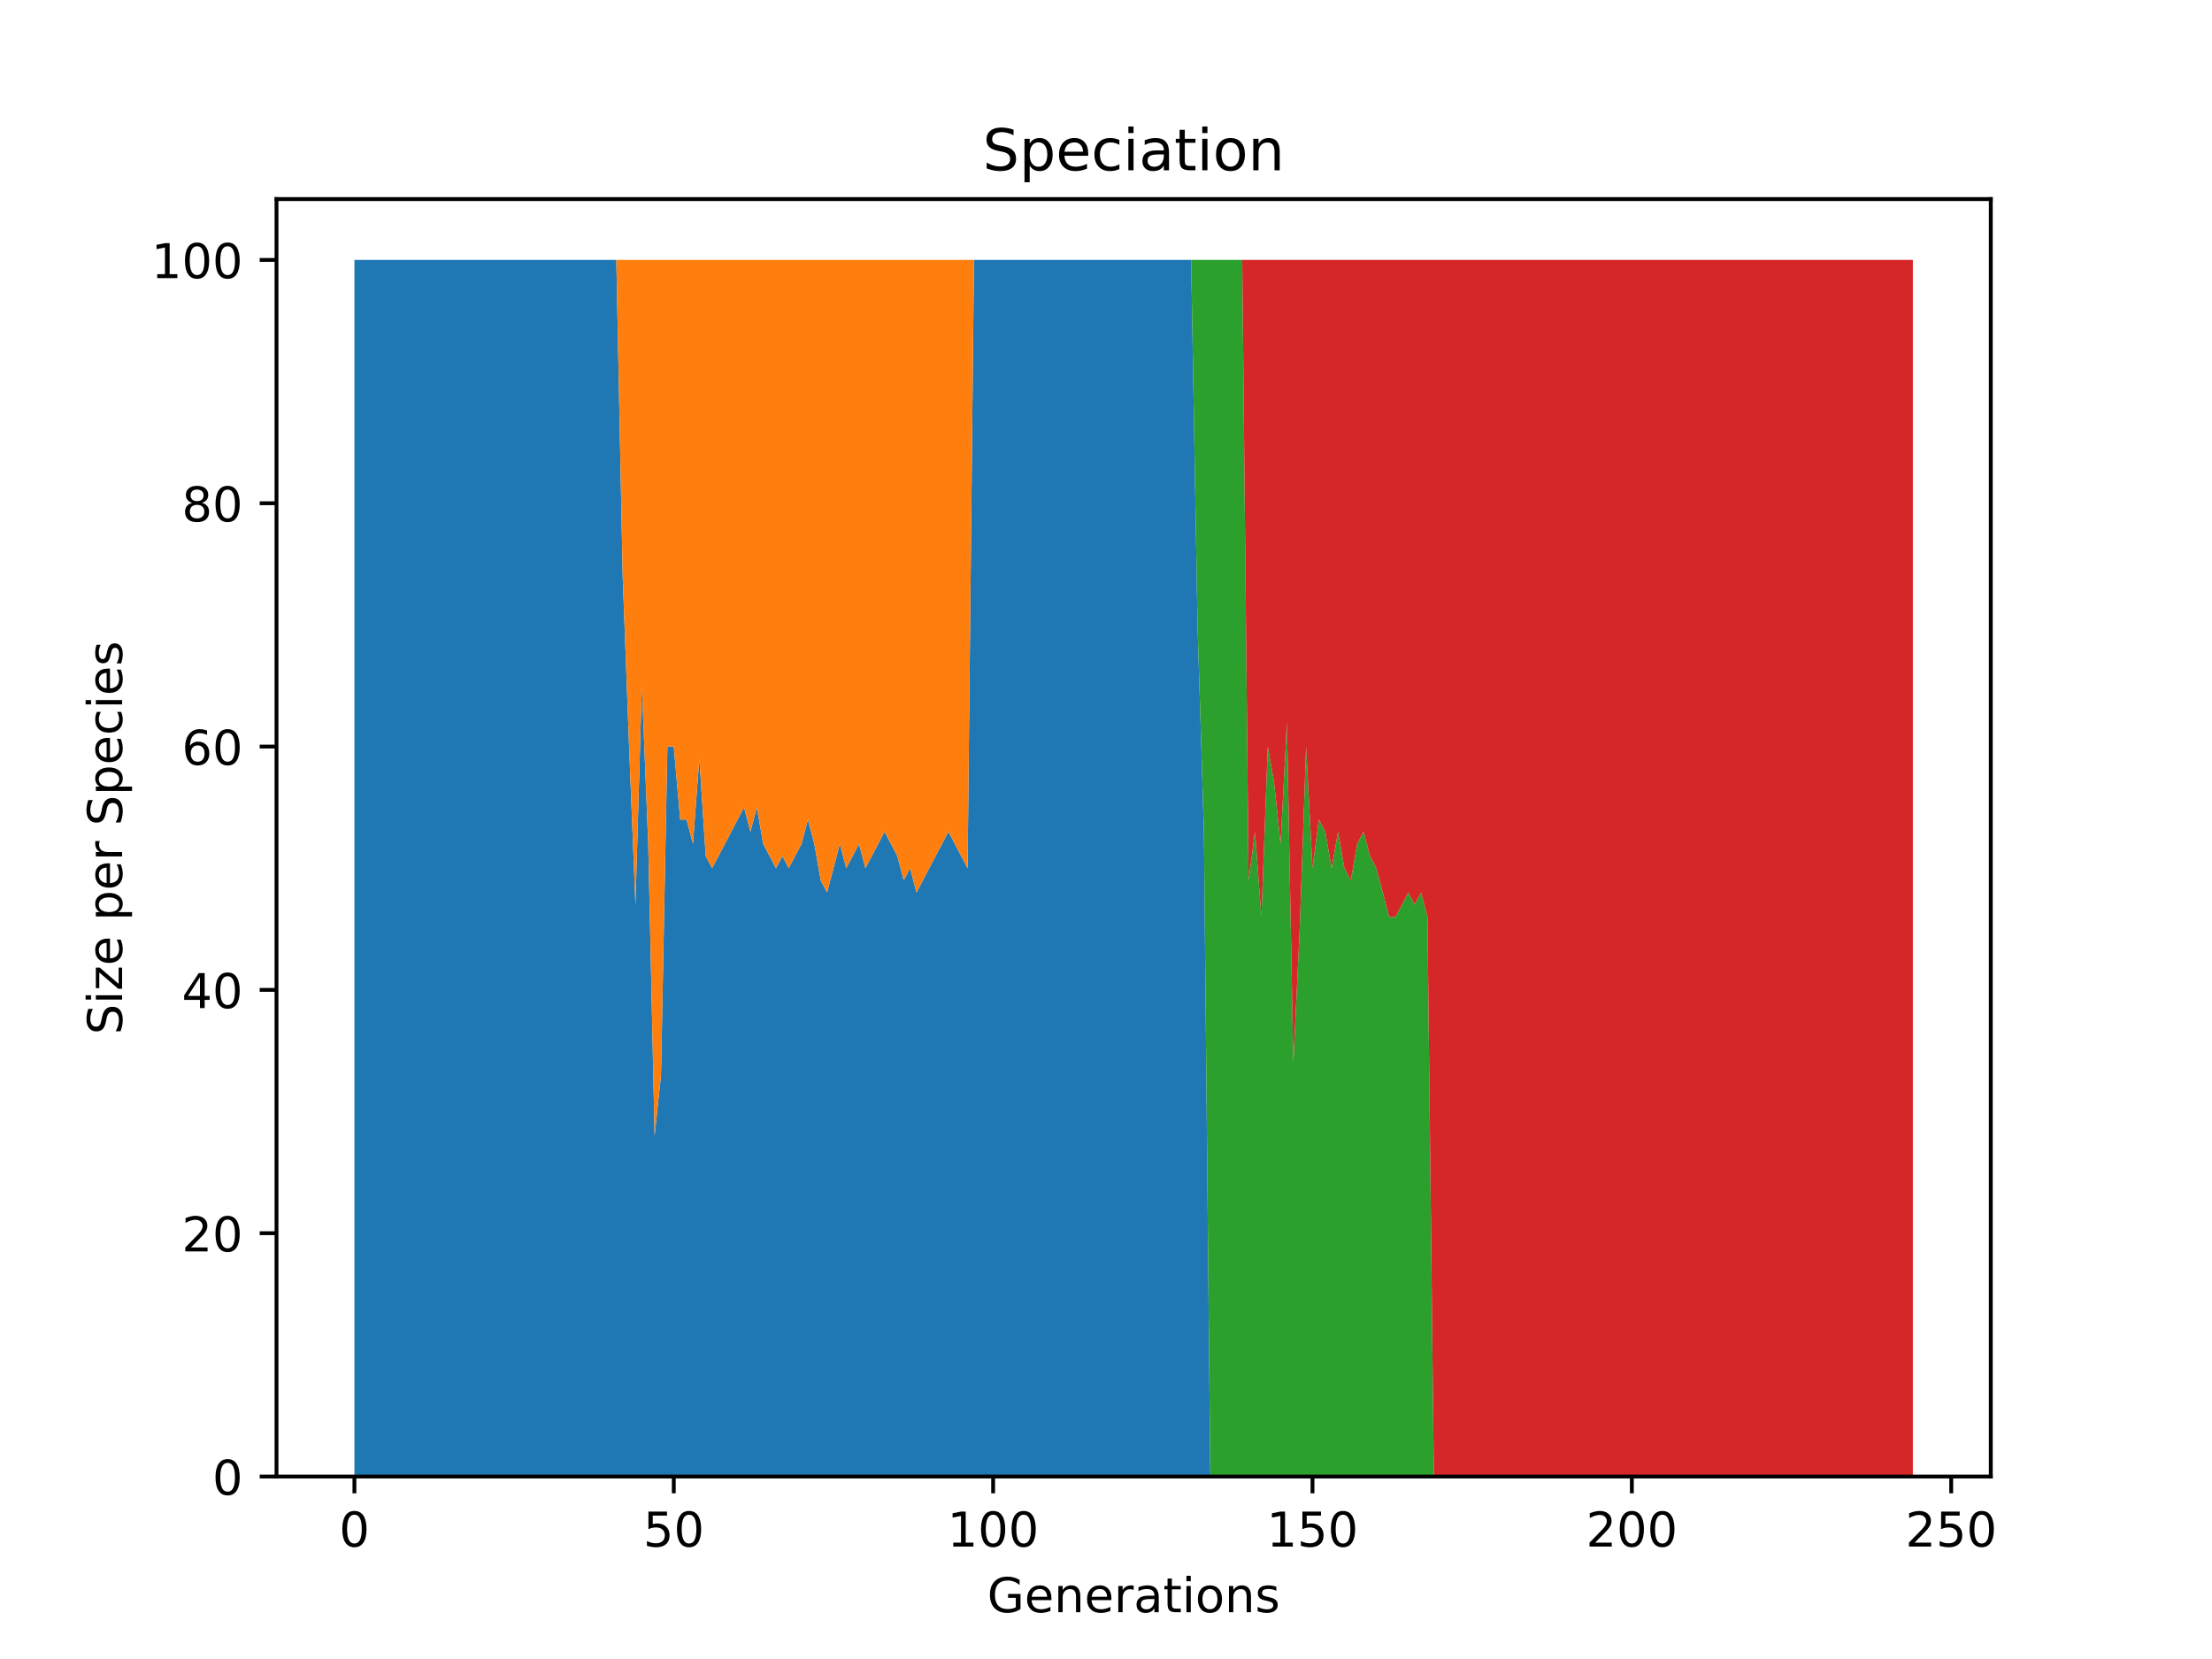 <?xml version="1.0" encoding="utf-8" standalone="no"?>
<!DOCTYPE svg PUBLIC "-//W3C//DTD SVG 1.1//EN"
  "http://www.w3.org/Graphics/SVG/1.1/DTD/svg11.dtd">
<!-- Created with matplotlib (https://matplotlib.org/) -->
<svg height="345.6pt" version="1.1" viewBox="0 0 460.8 345.6" width="460.8pt" xmlns="http://www.w3.org/2000/svg" xmlns:xlink="http://www.w3.org/1999/xlink">
 <defs>
  <style type="text/css">*{stroke-linecap:butt;stroke-linejoin:round;}</style>
 </defs>
 <g id="figure_1">
  <g id="patch_1">
   <path d="M 0 345.6 
L 460.8 345.6 
L 460.8 0 
L 0 0 
z
" style="fill:#ffffff;"/>
  </g>
  <g id="axes_1">
   <g id="patch_2">
    <path d="M 57.6 307.584 
L 414.72 307.584 
L 414.72 41.472 
L 57.6 41.472 
z
" style="fill:#ffffff;"/>
   </g>
   <g id="PolyCollection_1">
    <path clip-path="url(#pa3a9f0e50e)" d="M 73.833 54.144 
L 73.833 307.584 
L 75.163 307.584 
L 76.494 307.584 
L 77.824 307.584 
L 79.155 307.584 
L 80.485 307.584 
L 81.816 307.584 
L 83.147 307.584 
L 84.477 307.584 
L 85.808 307.584 
L 87.138 307.584 
L 88.469 307.584 
L 89.799 307.584 
L 91.13 307.584 
L 92.46 307.584 
L 93.791 307.584 
L 95.122 307.584 
L 96.452 307.584 
L 97.783 307.584 
L 99.113 307.584 
L 100.444 307.584 
L 101.774 307.584 
L 103.105 307.584 
L 104.435 307.584 
L 105.766 307.584 
L 107.097 307.584 
L 108.427 307.584 
L 109.758 307.584 
L 111.088 307.584 
L 112.419 307.584 
L 113.749 307.584 
L 115.08 307.584 
L 116.41 307.584 
L 117.741 307.584 
L 119.071 307.584 
L 120.402 307.584 
L 121.733 307.584 
L 123.063 307.584 
L 124.394 307.584 
L 125.724 307.584 
L 127.055 307.584 
L 128.385 307.584 
L 129.716 307.584 
L 131.046 307.584 
L 132.377 307.584 
L 133.708 307.584 
L 135.038 307.584 
L 136.369 307.584 
L 137.699 307.584 
L 139.03 307.584 
L 140.36 307.584 
L 141.691 307.584 
L 143.021 307.584 
L 144.352 307.584 
L 145.683 307.584 
L 147.013 307.584 
L 148.344 307.584 
L 149.674 307.584 
L 151.005 307.584 
L 152.335 307.584 
L 153.666 307.584 
L 154.996 307.584 
L 156.327 307.584 
L 157.657 307.584 
L 158.988 307.584 
L 160.319 307.584 
L 161.649 307.584 
L 162.98 307.584 
L 164.31 307.584 
L 165.641 307.584 
L 166.971 307.584 
L 168.302 307.584 
L 169.632 307.584 
L 170.963 307.584 
L 172.294 307.584 
L 173.624 307.584 
L 174.955 307.584 
L 176.285 307.584 
L 177.616 307.584 
L 178.946 307.584 
L 180.277 307.584 
L 181.607 307.584 
L 182.938 307.584 
L 184.268 307.584 
L 185.599 307.584 
L 186.93 307.584 
L 188.26 307.584 
L 189.591 307.584 
L 190.921 307.584 
L 192.252 307.584 
L 193.582 307.584 
L 194.913 307.584 
L 196.243 307.584 
L 197.574 307.584 
L 198.905 307.584 
L 200.235 307.584 
L 201.566 307.584 
L 202.896 307.584 
L 204.227 307.584 
L 205.557 307.584 
L 206.888 307.584 
L 208.218 307.584 
L 209.549 307.584 
L 210.88 307.584 
L 212.21 307.584 
L 213.541 307.584 
L 214.871 307.584 
L 216.202 307.584 
L 217.532 307.584 
L 218.863 307.584 
L 220.193 307.584 
L 221.524 307.584 
L 222.854 307.584 
L 224.185 307.584 
L 225.516 307.584 
L 226.846 307.584 
L 228.177 307.584 
L 229.507 307.584 
L 230.838 307.584 
L 232.168 307.584 
L 233.499 307.584 
L 234.829 307.584 
L 236.16 307.584 
L 237.491 307.584 
L 238.821 307.584 
L 240.152 307.584 
L 241.482 307.584 
L 242.813 307.584 
L 244.143 307.584 
L 245.474 307.584 
L 246.804 307.584 
L 248.135 307.584 
L 249.466 307.584 
L 250.796 307.584 
L 252.127 307.584 
L 253.457 307.584 
L 254.788 307.584 
L 256.118 307.584 
L 257.449 307.584 
L 258.779 307.584 
L 260.11 307.584 
L 261.44 307.584 
L 262.771 307.584 
L 264.102 307.584 
L 265.432 307.584 
L 266.763 307.584 
L 268.093 307.584 
L 269.424 307.584 
L 270.754 307.584 
L 272.085 307.584 
L 273.415 307.584 
L 274.746 307.584 
L 276.077 307.584 
L 277.407 307.584 
L 278.738 307.584 
L 280.068 307.584 
L 281.399 307.584 
L 282.729 307.584 
L 284.06 307.584 
L 285.39 307.584 
L 286.721 307.584 
L 288.052 307.584 
L 289.382 307.584 
L 290.713 307.584 
L 292.043 307.584 
L 293.374 307.584 
L 294.704 307.584 
L 296.035 307.584 
L 297.365 307.584 
L 298.696 307.584 
L 300.026 307.584 
L 301.357 307.584 
L 302.688 307.584 
L 304.018 307.584 
L 305.349 307.584 
L 306.679 307.584 
L 308.01 307.584 
L 309.34 307.584 
L 310.671 307.584 
L 312.001 307.584 
L 313.332 307.584 
L 314.663 307.584 
L 315.993 307.584 
L 317.324 307.584 
L 318.654 307.584 
L 319.985 307.584 
L 321.315 307.584 
L 322.646 307.584 
L 323.976 307.584 
L 325.307 307.584 
L 326.637 307.584 
L 327.968 307.584 
L 329.299 307.584 
L 330.629 307.584 
L 331.96 307.584 
L 333.29 307.584 
L 334.621 307.584 
L 335.951 307.584 
L 337.282 307.584 
L 338.612 307.584 
L 339.943 307.584 
L 341.274 307.584 
L 342.604 307.584 
L 343.935 307.584 
L 345.265 307.584 
L 346.596 307.584 
L 347.926 307.584 
L 349.257 307.584 
L 350.587 307.584 
L 351.918 307.584 
L 353.249 307.584 
L 354.579 307.584 
L 355.91 307.584 
L 357.24 307.584 
L 358.571 307.584 
L 359.901 307.584 
L 361.232 307.584 
L 362.562 307.584 
L 363.893 307.584 
L 365.223 307.584 
L 366.554 307.584 
L 367.885 307.584 
L 369.215 307.584 
L 370.546 307.584 
L 371.876 307.584 
L 373.207 307.584 
L 374.537 307.584 
L 375.868 307.584 
L 377.198 307.584 
L 378.529 307.584 
L 379.86 307.584 
L 381.19 307.584 
L 382.521 307.584 
L 383.851 307.584 
L 385.182 307.584 
L 386.512 307.584 
L 387.843 307.584 
L 389.173 307.584 
L 390.504 307.584 
L 391.835 307.584 
L 393.165 307.584 
L 394.496 307.584 
L 395.826 307.584 
L 397.157 307.584 
L 398.487 307.584 
L 398.487 307.584 
L 398.487 307.584 
L 397.157 307.584 
L 395.826 307.584 
L 394.496 307.584 
L 393.165 307.584 
L 391.835 307.584 
L 390.504 307.584 
L 389.173 307.584 
L 387.843 307.584 
L 386.512 307.584 
L 385.182 307.584 
L 383.851 307.584 
L 382.521 307.584 
L 381.19 307.584 
L 379.86 307.584 
L 378.529 307.584 
L 377.198 307.584 
L 375.868 307.584 
L 374.537 307.584 
L 373.207 307.584 
L 371.876 307.584 
L 370.546 307.584 
L 369.215 307.584 
L 367.885 307.584 
L 366.554 307.584 
L 365.223 307.584 
L 363.893 307.584 
L 362.562 307.584 
L 361.232 307.584 
L 359.901 307.584 
L 358.571 307.584 
L 357.24 307.584 
L 355.91 307.584 
L 354.579 307.584 
L 353.249 307.584 
L 351.918 307.584 
L 350.587 307.584 
L 349.257 307.584 
L 347.926 307.584 
L 346.596 307.584 
L 345.265 307.584 
L 343.935 307.584 
L 342.604 307.584 
L 341.274 307.584 
L 339.943 307.584 
L 338.612 307.584 
L 337.282 307.584 
L 335.951 307.584 
L 334.621 307.584 
L 333.29 307.584 
L 331.96 307.584 
L 330.629 307.584 
L 329.299 307.584 
L 327.968 307.584 
L 326.637 307.584 
L 325.307 307.584 
L 323.976 307.584 
L 322.646 307.584 
L 321.315 307.584 
L 319.985 307.584 
L 318.654 307.584 
L 317.324 307.584 
L 315.993 307.584 
L 314.663 307.584 
L 313.332 307.584 
L 312.001 307.584 
L 310.671 307.584 
L 309.34 307.584 
L 308.01 307.584 
L 306.679 307.584 
L 305.349 307.584 
L 304.018 307.584 
L 302.688 307.584 
L 301.357 307.584 
L 300.026 307.584 
L 298.696 307.584 
L 297.365 307.584 
L 296.035 307.584 
L 294.704 307.584 
L 293.374 307.584 
L 292.043 307.584 
L 290.713 307.584 
L 289.382 307.584 
L 288.052 307.584 
L 286.721 307.584 
L 285.39 307.584 
L 284.06 307.584 
L 282.729 307.584 
L 281.399 307.584 
L 280.068 307.584 
L 278.738 307.584 
L 277.407 307.584 
L 276.077 307.584 
L 274.746 307.584 
L 273.415 307.584 
L 272.085 307.584 
L 270.754 307.584 
L 269.424 307.584 
L 268.093 307.584 
L 266.763 307.584 
L 265.432 307.584 
L 264.102 307.584 
L 262.771 307.584 
L 261.44 307.584 
L 260.11 307.584 
L 258.779 307.584 
L 257.449 307.584 
L 256.118 307.584 
L 254.788 307.584 
L 253.457 307.584 
L 252.127 307.584 
L 250.796 173.261 
L 249.466 130.176 
L 248.135 54.144 
L 246.804 54.144 
L 245.474 54.144 
L 244.143 54.144 
L 242.813 54.144 
L 241.482 54.144 
L 240.152 54.144 
L 238.821 54.144 
L 237.491 54.144 
L 236.16 54.144 
L 234.829 54.144 
L 233.499 54.144 
L 232.168 54.144 
L 230.838 54.144 
L 229.507 54.144 
L 228.177 54.144 
L 226.846 54.144 
L 225.516 54.144 
L 224.185 54.144 
L 222.854 54.144 
L 221.524 54.144 
L 220.193 54.144 
L 218.863 54.144 
L 217.532 54.144 
L 216.202 54.144 
L 214.871 54.144 
L 213.541 54.144 
L 212.21 54.144 
L 210.88 54.144 
L 209.549 54.144 
L 208.218 54.144 
L 206.888 54.144 
L 205.557 54.144 
L 204.227 54.144 
L 202.896 54.144 
L 201.566 180.864 
L 200.235 178.33 
L 198.905 175.795 
L 197.574 173.261 
L 196.243 175.795 
L 194.913 178.33 
L 193.582 180.864 
L 192.252 183.398 
L 190.921 185.933 
L 189.591 180.864 
L 188.26 183.398 
L 186.93 178.33 
L 185.599 175.795 
L 184.268 173.261 
L 182.938 175.795 
L 181.607 178.33 
L 180.277 180.864 
L 178.946 175.795 
L 177.616 178.33 
L 176.285 180.864 
L 174.955 175.795 
L 173.624 180.864 
L 172.294 185.933 
L 170.963 183.398 
L 169.632 175.795 
L 168.302 170.726 
L 166.971 175.795 
L 165.641 178.33 
L 164.31 180.864 
L 162.98 178.33 
L 161.649 180.864 
L 160.319 178.33 
L 158.988 175.795 
L 157.657 168.192 
L 156.327 173.261 
L 154.996 168.192 
L 153.666 170.726 
L 152.335 173.261 
L 151.005 175.795 
L 149.674 178.33 
L 148.344 180.864 
L 147.013 178.33 
L 145.683 158.054 
L 144.352 175.795 
L 143.021 170.726 
L 141.691 170.726 
L 140.36 155.52 
L 139.03 155.52 
L 137.699 223.949 
L 136.369 236.621 
L 135.038 175.795 
L 133.708 142.848 
L 132.377 188.467 
L 131.046 155.52 
L 129.716 120.038 
L 128.385 54.144 
L 127.055 54.144 
L 125.724 54.144 
L 124.394 54.144 
L 123.063 54.144 
L 121.733 54.144 
L 120.402 54.144 
L 119.071 54.144 
L 117.741 54.144 
L 116.41 54.144 
L 115.08 54.144 
L 113.749 54.144 
L 112.419 54.144 
L 111.088 54.144 
L 109.758 54.144 
L 108.427 54.144 
L 107.097 54.144 
L 105.766 54.144 
L 104.435 54.144 
L 103.105 54.144 
L 101.774 54.144 
L 100.444 54.144 
L 99.113 54.144 
L 97.783 54.144 
L 96.452 54.144 
L 95.122 54.144 
L 93.791 54.144 
L 92.46 54.144 
L 91.13 54.144 
L 89.799 54.144 
L 88.469 54.144 
L 87.138 54.144 
L 85.808 54.144 
L 84.477 54.144 
L 83.147 54.144 
L 81.816 54.144 
L 80.485 54.144 
L 79.155 54.144 
L 77.824 54.144 
L 76.494 54.144 
L 75.163 54.144 
L 73.833 54.144 
z
" style="fill:#1f77b4;"/>
   </g>
   <g id="PolyCollection_2">
    <path clip-path="url(#pa3a9f0e50e)" d="M 73.833 54.144 
L 73.833 54.144 
L 75.163 54.144 
L 76.494 54.144 
L 77.824 54.144 
L 79.155 54.144 
L 80.485 54.144 
L 81.816 54.144 
L 83.147 54.144 
L 84.477 54.144 
L 85.808 54.144 
L 87.138 54.144 
L 88.469 54.144 
L 89.799 54.144 
L 91.13 54.144 
L 92.46 54.144 
L 93.791 54.144 
L 95.122 54.144 
L 96.452 54.144 
L 97.783 54.144 
L 99.113 54.144 
L 100.444 54.144 
L 101.774 54.144 
L 103.105 54.144 
L 104.435 54.144 
L 105.766 54.144 
L 107.097 54.144 
L 108.427 54.144 
L 109.758 54.144 
L 111.088 54.144 
L 112.419 54.144 
L 113.749 54.144 
L 115.08 54.144 
L 116.41 54.144 
L 117.741 54.144 
L 119.071 54.144 
L 120.402 54.144 
L 121.733 54.144 
L 123.063 54.144 
L 124.394 54.144 
L 125.724 54.144 
L 127.055 54.144 
L 128.385 54.144 
L 129.716 120.038 
L 131.046 155.52 
L 132.377 188.467 
L 133.708 142.848 
L 135.038 175.795 
L 136.369 236.621 
L 137.699 223.949 
L 139.03 155.52 
L 140.36 155.52 
L 141.691 170.726 
L 143.021 170.726 
L 144.352 175.795 
L 145.683 158.054 
L 147.013 178.33 
L 148.344 180.864 
L 149.674 178.33 
L 151.005 175.795 
L 152.335 173.261 
L 153.666 170.726 
L 154.996 168.192 
L 156.327 173.261 
L 157.657 168.192 
L 158.988 175.795 
L 160.319 178.33 
L 161.649 180.864 
L 162.98 178.33 
L 164.31 180.864 
L 165.641 178.33 
L 166.971 175.795 
L 168.302 170.726 
L 169.632 175.795 
L 170.963 183.398 
L 172.294 185.933 
L 173.624 180.864 
L 174.955 175.795 
L 176.285 180.864 
L 177.616 178.33 
L 178.946 175.795 
L 180.277 180.864 
L 181.607 178.33 
L 182.938 175.795 
L 184.268 173.261 
L 185.599 175.795 
L 186.93 178.33 
L 188.26 183.398 
L 189.591 180.864 
L 190.921 185.933 
L 192.252 183.398 
L 193.582 180.864 
L 194.913 178.33 
L 196.243 175.795 
L 197.574 173.261 
L 198.905 175.795 
L 200.235 178.33 
L 201.566 180.864 
L 202.896 54.144 
L 204.227 54.144 
L 205.557 54.144 
L 206.888 54.144 
L 208.218 54.144 
L 209.549 54.144 
L 210.88 54.144 
L 212.21 54.144 
L 213.541 54.144 
L 214.871 54.144 
L 216.202 54.144 
L 217.532 54.144 
L 218.863 54.144 
L 220.193 54.144 
L 221.524 54.144 
L 222.854 54.144 
L 224.185 54.144 
L 225.516 54.144 
L 226.846 54.144 
L 228.177 54.144 
L 229.507 54.144 
L 230.838 54.144 
L 232.168 54.144 
L 233.499 54.144 
L 234.829 54.144 
L 236.16 54.144 
L 237.491 54.144 
L 238.821 54.144 
L 240.152 54.144 
L 241.482 54.144 
L 242.813 54.144 
L 244.143 54.144 
L 245.474 54.144 
L 246.804 54.144 
L 248.135 54.144 
L 249.466 130.176 
L 250.796 173.261 
L 252.127 307.584 
L 253.457 307.584 
L 254.788 307.584 
L 256.118 307.584 
L 257.449 307.584 
L 258.779 307.584 
L 260.11 307.584 
L 261.44 307.584 
L 262.771 307.584 
L 264.102 307.584 
L 265.432 307.584 
L 266.763 307.584 
L 268.093 307.584 
L 269.424 307.584 
L 270.754 307.584 
L 272.085 307.584 
L 273.415 307.584 
L 274.746 307.584 
L 276.077 307.584 
L 277.407 307.584 
L 278.738 307.584 
L 280.068 307.584 
L 281.399 307.584 
L 282.729 307.584 
L 284.06 307.584 
L 285.39 307.584 
L 286.721 307.584 
L 288.052 307.584 
L 289.382 307.584 
L 290.713 307.584 
L 292.043 307.584 
L 293.374 307.584 
L 294.704 307.584 
L 296.035 307.584 
L 297.365 307.584 
L 298.696 307.584 
L 300.026 307.584 
L 301.357 307.584 
L 302.688 307.584 
L 304.018 307.584 
L 305.349 307.584 
L 306.679 307.584 
L 308.01 307.584 
L 309.34 307.584 
L 310.671 307.584 
L 312.001 307.584 
L 313.332 307.584 
L 314.663 307.584 
L 315.993 307.584 
L 317.324 307.584 
L 318.654 307.584 
L 319.985 307.584 
L 321.315 307.584 
L 322.646 307.584 
L 323.976 307.584 
L 325.307 307.584 
L 326.637 307.584 
L 327.968 307.584 
L 329.299 307.584 
L 330.629 307.584 
L 331.96 307.584 
L 333.29 307.584 
L 334.621 307.584 
L 335.951 307.584 
L 337.282 307.584 
L 338.612 307.584 
L 339.943 307.584 
L 341.274 307.584 
L 342.604 307.584 
L 343.935 307.584 
L 345.265 307.584 
L 346.596 307.584 
L 347.926 307.584 
L 349.257 307.584 
L 350.587 307.584 
L 351.918 307.584 
L 353.249 307.584 
L 354.579 307.584 
L 355.91 307.584 
L 357.24 307.584 
L 358.571 307.584 
L 359.901 307.584 
L 361.232 307.584 
L 362.562 307.584 
L 363.893 307.584 
L 365.223 307.584 
L 366.554 307.584 
L 367.885 307.584 
L 369.215 307.584 
L 370.546 307.584 
L 371.876 307.584 
L 373.207 307.584 
L 374.537 307.584 
L 375.868 307.584 
L 377.198 307.584 
L 378.529 307.584 
L 379.86 307.584 
L 381.19 307.584 
L 382.521 307.584 
L 383.851 307.584 
L 385.182 307.584 
L 386.512 307.584 
L 387.843 307.584 
L 389.173 307.584 
L 390.504 307.584 
L 391.835 307.584 
L 393.165 307.584 
L 394.496 307.584 
L 395.826 307.584 
L 397.157 307.584 
L 398.487 307.584 
L 398.487 307.584 
L 398.487 307.584 
L 397.157 307.584 
L 395.826 307.584 
L 394.496 307.584 
L 393.165 307.584 
L 391.835 307.584 
L 390.504 307.584 
L 389.173 307.584 
L 387.843 307.584 
L 386.512 307.584 
L 385.182 307.584 
L 383.851 307.584 
L 382.521 307.584 
L 381.19 307.584 
L 379.86 307.584 
L 378.529 307.584 
L 377.198 307.584 
L 375.868 307.584 
L 374.537 307.584 
L 373.207 307.584 
L 371.876 307.584 
L 370.546 307.584 
L 369.215 307.584 
L 367.885 307.584 
L 366.554 307.584 
L 365.223 307.584 
L 363.893 307.584 
L 362.562 307.584 
L 361.232 307.584 
L 359.901 307.584 
L 358.571 307.584 
L 357.24 307.584 
L 355.91 307.584 
L 354.579 307.584 
L 353.249 307.584 
L 351.918 307.584 
L 350.587 307.584 
L 349.257 307.584 
L 347.926 307.584 
L 346.596 307.584 
L 345.265 307.584 
L 343.935 307.584 
L 342.604 307.584 
L 341.274 307.584 
L 339.943 307.584 
L 338.612 307.584 
L 337.282 307.584 
L 335.951 307.584 
L 334.621 307.584 
L 333.29 307.584 
L 331.96 307.584 
L 330.629 307.584 
L 329.299 307.584 
L 327.968 307.584 
L 326.637 307.584 
L 325.307 307.584 
L 323.976 307.584 
L 322.646 307.584 
L 321.315 307.584 
L 319.985 307.584 
L 318.654 307.584 
L 317.324 307.584 
L 315.993 307.584 
L 314.663 307.584 
L 313.332 307.584 
L 312.001 307.584 
L 310.671 307.584 
L 309.34 307.584 
L 308.01 307.584 
L 306.679 307.584 
L 305.349 307.584 
L 304.018 307.584 
L 302.688 307.584 
L 301.357 307.584 
L 300.026 307.584 
L 298.696 307.584 
L 297.365 307.584 
L 296.035 307.584 
L 294.704 307.584 
L 293.374 307.584 
L 292.043 307.584 
L 290.713 307.584 
L 289.382 307.584 
L 288.052 307.584 
L 286.721 307.584 
L 285.39 307.584 
L 284.06 307.584 
L 282.729 307.584 
L 281.399 307.584 
L 280.068 307.584 
L 278.738 307.584 
L 277.407 307.584 
L 276.077 307.584 
L 274.746 307.584 
L 273.415 307.584 
L 272.085 307.584 
L 270.754 307.584 
L 269.424 307.584 
L 268.093 307.584 
L 266.763 307.584 
L 265.432 307.584 
L 264.102 307.584 
L 262.771 307.584 
L 261.44 307.584 
L 260.11 307.584 
L 258.779 307.584 
L 257.449 307.584 
L 256.118 307.584 
L 254.788 307.584 
L 253.457 307.584 
L 252.127 307.584 
L 250.796 173.261 
L 249.466 130.176 
L 248.135 54.144 
L 246.804 54.144 
L 245.474 54.144 
L 244.143 54.144 
L 242.813 54.144 
L 241.482 54.144 
L 240.152 54.144 
L 238.821 54.144 
L 237.491 54.144 
L 236.16 54.144 
L 234.829 54.144 
L 233.499 54.144 
L 232.168 54.144 
L 230.838 54.144 
L 229.507 54.144 
L 228.177 54.144 
L 226.846 54.144 
L 225.516 54.144 
L 224.185 54.144 
L 222.854 54.144 
L 221.524 54.144 
L 220.193 54.144 
L 218.863 54.144 
L 217.532 54.144 
L 216.202 54.144 
L 214.871 54.144 
L 213.541 54.144 
L 212.21 54.144 
L 210.88 54.144 
L 209.549 54.144 
L 208.218 54.144 
L 206.888 54.144 
L 205.557 54.144 
L 204.227 54.144 
L 202.896 54.144 
L 201.566 54.144 
L 200.235 54.144 
L 198.905 54.144 
L 197.574 54.144 
L 196.243 54.144 
L 194.913 54.144 
L 193.582 54.144 
L 192.252 54.144 
L 190.921 54.144 
L 189.591 54.144 
L 188.26 54.144 
L 186.93 54.144 
L 185.599 54.144 
L 184.268 54.144 
L 182.938 54.144 
L 181.607 54.144 
L 180.277 54.144 
L 178.946 54.144 
L 177.616 54.144 
L 176.285 54.144 
L 174.955 54.144 
L 173.624 54.144 
L 172.294 54.144 
L 170.963 54.144 
L 169.632 54.144 
L 168.302 54.144 
L 166.971 54.144 
L 165.641 54.144 
L 164.31 54.144 
L 162.98 54.144 
L 161.649 54.144 
L 160.319 54.144 
L 158.988 54.144 
L 157.657 54.144 
L 156.327 54.144 
L 154.996 54.144 
L 153.666 54.144 
L 152.335 54.144 
L 151.005 54.144 
L 149.674 54.144 
L 148.344 54.144 
L 147.013 54.144 
L 145.683 54.144 
L 144.352 54.144 
L 143.021 54.144 
L 141.691 54.144 
L 140.36 54.144 
L 139.03 54.144 
L 137.699 54.144 
L 136.369 54.144 
L 135.038 54.144 
L 133.708 54.144 
L 132.377 54.144 
L 131.046 54.144 
L 129.716 54.144 
L 128.385 54.144 
L 127.055 54.144 
L 125.724 54.144 
L 124.394 54.144 
L 123.063 54.144 
L 121.733 54.144 
L 120.402 54.144 
L 119.071 54.144 
L 117.741 54.144 
L 116.41 54.144 
L 115.08 54.144 
L 113.749 54.144 
L 112.419 54.144 
L 111.088 54.144 
L 109.758 54.144 
L 108.427 54.144 
L 107.097 54.144 
L 105.766 54.144 
L 104.435 54.144 
L 103.105 54.144 
L 101.774 54.144 
L 100.444 54.144 
L 99.113 54.144 
L 97.783 54.144 
L 96.452 54.144 
L 95.122 54.144 
L 93.791 54.144 
L 92.46 54.144 
L 91.13 54.144 
L 89.799 54.144 
L 88.469 54.144 
L 87.138 54.144 
L 85.808 54.144 
L 84.477 54.144 
L 83.147 54.144 
L 81.816 54.144 
L 80.485 54.144 
L 79.155 54.144 
L 77.824 54.144 
L 76.494 54.144 
L 75.163 54.144 
L 73.833 54.144 
z
" style="fill:#ff7f0e;"/>
   </g>
   <g id="PolyCollection_3">
    <path clip-path="url(#pa3a9f0e50e)" d="M 73.833 54.144 
L 73.833 54.144 
L 75.163 54.144 
L 76.494 54.144 
L 77.824 54.144 
L 79.155 54.144 
L 80.485 54.144 
L 81.816 54.144 
L 83.147 54.144 
L 84.477 54.144 
L 85.808 54.144 
L 87.138 54.144 
L 88.469 54.144 
L 89.799 54.144 
L 91.13 54.144 
L 92.46 54.144 
L 93.791 54.144 
L 95.122 54.144 
L 96.452 54.144 
L 97.783 54.144 
L 99.113 54.144 
L 100.444 54.144 
L 101.774 54.144 
L 103.105 54.144 
L 104.435 54.144 
L 105.766 54.144 
L 107.097 54.144 
L 108.427 54.144 
L 109.758 54.144 
L 111.088 54.144 
L 112.419 54.144 
L 113.749 54.144 
L 115.08 54.144 
L 116.41 54.144 
L 117.741 54.144 
L 119.071 54.144 
L 120.402 54.144 
L 121.733 54.144 
L 123.063 54.144 
L 124.394 54.144 
L 125.724 54.144 
L 127.055 54.144 
L 128.385 54.144 
L 129.716 54.144 
L 131.046 54.144 
L 132.377 54.144 
L 133.708 54.144 
L 135.038 54.144 
L 136.369 54.144 
L 137.699 54.144 
L 139.03 54.144 
L 140.36 54.144 
L 141.691 54.144 
L 143.021 54.144 
L 144.352 54.144 
L 145.683 54.144 
L 147.013 54.144 
L 148.344 54.144 
L 149.674 54.144 
L 151.005 54.144 
L 152.335 54.144 
L 153.666 54.144 
L 154.996 54.144 
L 156.327 54.144 
L 157.657 54.144 
L 158.988 54.144 
L 160.319 54.144 
L 161.649 54.144 
L 162.98 54.144 
L 164.31 54.144 
L 165.641 54.144 
L 166.971 54.144 
L 168.302 54.144 
L 169.632 54.144 
L 170.963 54.144 
L 172.294 54.144 
L 173.624 54.144 
L 174.955 54.144 
L 176.285 54.144 
L 177.616 54.144 
L 178.946 54.144 
L 180.277 54.144 
L 181.607 54.144 
L 182.938 54.144 
L 184.268 54.144 
L 185.599 54.144 
L 186.93 54.144 
L 188.26 54.144 
L 189.591 54.144 
L 190.921 54.144 
L 192.252 54.144 
L 193.582 54.144 
L 194.913 54.144 
L 196.243 54.144 
L 197.574 54.144 
L 198.905 54.144 
L 200.235 54.144 
L 201.566 54.144 
L 202.896 54.144 
L 204.227 54.144 
L 205.557 54.144 
L 206.888 54.144 
L 208.218 54.144 
L 209.549 54.144 
L 210.88 54.144 
L 212.21 54.144 
L 213.541 54.144 
L 214.871 54.144 
L 216.202 54.144 
L 217.532 54.144 
L 218.863 54.144 
L 220.193 54.144 
L 221.524 54.144 
L 222.854 54.144 
L 224.185 54.144 
L 225.516 54.144 
L 226.846 54.144 
L 228.177 54.144 
L 229.507 54.144 
L 230.838 54.144 
L 232.168 54.144 
L 233.499 54.144 
L 234.829 54.144 
L 236.16 54.144 
L 237.491 54.144 
L 238.821 54.144 
L 240.152 54.144 
L 241.482 54.144 
L 242.813 54.144 
L 244.143 54.144 
L 245.474 54.144 
L 246.804 54.144 
L 248.135 54.144 
L 249.466 130.176 
L 250.796 173.261 
L 252.127 307.584 
L 253.457 307.584 
L 254.788 307.584 
L 256.118 307.584 
L 257.449 307.584 
L 258.779 307.584 
L 260.11 307.584 
L 261.44 307.584 
L 262.771 307.584 
L 264.102 307.584 
L 265.432 307.584 
L 266.763 307.584 
L 268.093 307.584 
L 269.424 307.584 
L 270.754 307.584 
L 272.085 307.584 
L 273.415 307.584 
L 274.746 307.584 
L 276.077 307.584 
L 277.407 307.584 
L 278.738 307.584 
L 280.068 307.584 
L 281.399 307.584 
L 282.729 307.584 
L 284.06 307.584 
L 285.39 307.584 
L 286.721 307.584 
L 288.052 307.584 
L 289.382 307.584 
L 290.713 307.584 
L 292.043 307.584 
L 293.374 307.584 
L 294.704 307.584 
L 296.035 307.584 
L 297.365 307.584 
L 298.696 307.584 
L 300.026 307.584 
L 301.357 307.584 
L 302.688 307.584 
L 304.018 307.584 
L 305.349 307.584 
L 306.679 307.584 
L 308.01 307.584 
L 309.34 307.584 
L 310.671 307.584 
L 312.001 307.584 
L 313.332 307.584 
L 314.663 307.584 
L 315.993 307.584 
L 317.324 307.584 
L 318.654 307.584 
L 319.985 307.584 
L 321.315 307.584 
L 322.646 307.584 
L 323.976 307.584 
L 325.307 307.584 
L 326.637 307.584 
L 327.968 307.584 
L 329.299 307.584 
L 330.629 307.584 
L 331.96 307.584 
L 333.29 307.584 
L 334.621 307.584 
L 335.951 307.584 
L 337.282 307.584 
L 338.612 307.584 
L 339.943 307.584 
L 341.274 307.584 
L 342.604 307.584 
L 343.935 307.584 
L 345.265 307.584 
L 346.596 307.584 
L 347.926 307.584 
L 349.257 307.584 
L 350.587 307.584 
L 351.918 307.584 
L 353.249 307.584 
L 354.579 307.584 
L 355.91 307.584 
L 357.24 307.584 
L 358.571 307.584 
L 359.901 307.584 
L 361.232 307.584 
L 362.562 307.584 
L 363.893 307.584 
L 365.223 307.584 
L 366.554 307.584 
L 367.885 307.584 
L 369.215 307.584 
L 370.546 307.584 
L 371.876 307.584 
L 373.207 307.584 
L 374.537 307.584 
L 375.868 307.584 
L 377.198 307.584 
L 378.529 307.584 
L 379.86 307.584 
L 381.19 307.584 
L 382.521 307.584 
L 383.851 307.584 
L 385.182 307.584 
L 386.512 307.584 
L 387.843 307.584 
L 389.173 307.584 
L 390.504 307.584 
L 391.835 307.584 
L 393.165 307.584 
L 394.496 307.584 
L 395.826 307.584 
L 397.157 307.584 
L 398.487 307.584 
L 398.487 307.584 
L 398.487 307.584 
L 397.157 307.584 
L 395.826 307.584 
L 394.496 307.584 
L 393.165 307.584 
L 391.835 307.584 
L 390.504 307.584 
L 389.173 307.584 
L 387.843 307.584 
L 386.512 307.584 
L 385.182 307.584 
L 383.851 307.584 
L 382.521 307.584 
L 381.19 307.584 
L 379.86 307.584 
L 378.529 307.584 
L 377.198 307.584 
L 375.868 307.584 
L 374.537 307.584 
L 373.207 307.584 
L 371.876 307.584 
L 370.546 307.584 
L 369.215 307.584 
L 367.885 307.584 
L 366.554 307.584 
L 365.223 307.584 
L 363.893 307.584 
L 362.562 307.584 
L 361.232 307.584 
L 359.901 307.584 
L 358.571 307.584 
L 357.24 307.584 
L 355.91 307.584 
L 354.579 307.584 
L 353.249 307.584 
L 351.918 307.584 
L 350.587 307.584 
L 349.257 307.584 
L 347.926 307.584 
L 346.596 307.584 
L 345.265 307.584 
L 343.935 307.584 
L 342.604 307.584 
L 341.274 307.584 
L 339.943 307.584 
L 338.612 307.584 
L 337.282 307.584 
L 335.951 307.584 
L 334.621 307.584 
L 333.29 307.584 
L 331.96 307.584 
L 330.629 307.584 
L 329.299 307.584 
L 327.968 307.584 
L 326.637 307.584 
L 325.307 307.584 
L 323.976 307.584 
L 322.646 307.584 
L 321.315 307.584 
L 319.985 307.584 
L 318.654 307.584 
L 317.324 307.584 
L 315.993 307.584 
L 314.663 307.584 
L 313.332 307.584 
L 312.001 307.584 
L 310.671 307.584 
L 309.34 307.584 
L 308.01 307.584 
L 306.679 307.584 
L 305.349 307.584 
L 304.018 307.584 
L 302.688 307.584 
L 301.357 307.584 
L 300.026 307.584 
L 298.696 307.584 
L 297.365 191.002 
L 296.035 185.933 
L 294.704 188.467 
L 293.374 185.933 
L 292.043 188.467 
L 290.713 191.002 
L 289.382 191.002 
L 288.052 185.933 
L 286.721 180.864 
L 285.39 178.33 
L 284.06 173.261 
L 282.729 175.795 
L 281.399 183.398 
L 280.068 180.864 
L 278.738 173.261 
L 277.407 180.864 
L 276.077 173.261 
L 274.746 170.726 
L 273.415 180.864 
L 272.085 155.52 
L 270.754 193.536 
L 269.424 221.414 
L 268.093 150.451 
L 266.763 175.795 
L 265.432 163.123 
L 264.102 155.52 
L 262.771 191.002 
L 261.44 173.261 
L 260.11 183.398 
L 258.779 54.144 
L 257.449 54.144 
L 256.118 54.144 
L 254.788 54.144 
L 253.457 54.144 
L 252.127 54.144 
L 250.796 54.144 
L 249.466 54.144 
L 248.135 54.144 
L 246.804 54.144 
L 245.474 54.144 
L 244.143 54.144 
L 242.813 54.144 
L 241.482 54.144 
L 240.152 54.144 
L 238.821 54.144 
L 237.491 54.144 
L 236.16 54.144 
L 234.829 54.144 
L 233.499 54.144 
L 232.168 54.144 
L 230.838 54.144 
L 229.507 54.144 
L 228.177 54.144 
L 226.846 54.144 
L 225.516 54.144 
L 224.185 54.144 
L 222.854 54.144 
L 221.524 54.144 
L 220.193 54.144 
L 218.863 54.144 
L 217.532 54.144 
L 216.202 54.144 
L 214.871 54.144 
L 213.541 54.144 
L 212.21 54.144 
L 210.88 54.144 
L 209.549 54.144 
L 208.218 54.144 
L 206.888 54.144 
L 205.557 54.144 
L 204.227 54.144 
L 202.896 54.144 
L 201.566 54.144 
L 200.235 54.144 
L 198.905 54.144 
L 197.574 54.144 
L 196.243 54.144 
L 194.913 54.144 
L 193.582 54.144 
L 192.252 54.144 
L 190.921 54.144 
L 189.591 54.144 
L 188.26 54.144 
L 186.93 54.144 
L 185.599 54.144 
L 184.268 54.144 
L 182.938 54.144 
L 181.607 54.144 
L 180.277 54.144 
L 178.946 54.144 
L 177.616 54.144 
L 176.285 54.144 
L 174.955 54.144 
L 173.624 54.144 
L 172.294 54.144 
L 170.963 54.144 
L 169.632 54.144 
L 168.302 54.144 
L 166.971 54.144 
L 165.641 54.144 
L 164.31 54.144 
L 162.98 54.144 
L 161.649 54.144 
L 160.319 54.144 
L 158.988 54.144 
L 157.657 54.144 
L 156.327 54.144 
L 154.996 54.144 
L 153.666 54.144 
L 152.335 54.144 
L 151.005 54.144 
L 149.674 54.144 
L 148.344 54.144 
L 147.013 54.144 
L 145.683 54.144 
L 144.352 54.144 
L 143.021 54.144 
L 141.691 54.144 
L 140.36 54.144 
L 139.03 54.144 
L 137.699 54.144 
L 136.369 54.144 
L 135.038 54.144 
L 133.708 54.144 
L 132.377 54.144 
L 131.046 54.144 
L 129.716 54.144 
L 128.385 54.144 
L 127.055 54.144 
L 125.724 54.144 
L 124.394 54.144 
L 123.063 54.144 
L 121.733 54.144 
L 120.402 54.144 
L 119.071 54.144 
L 117.741 54.144 
L 116.41 54.144 
L 115.08 54.144 
L 113.749 54.144 
L 112.419 54.144 
L 111.088 54.144 
L 109.758 54.144 
L 108.427 54.144 
L 107.097 54.144 
L 105.766 54.144 
L 104.435 54.144 
L 103.105 54.144 
L 101.774 54.144 
L 100.444 54.144 
L 99.113 54.144 
L 97.783 54.144 
L 96.452 54.144 
L 95.122 54.144 
L 93.791 54.144 
L 92.46 54.144 
L 91.13 54.144 
L 89.799 54.144 
L 88.469 54.144 
L 87.138 54.144 
L 85.808 54.144 
L 84.477 54.144 
L 83.147 54.144 
L 81.816 54.144 
L 80.485 54.144 
L 79.155 54.144 
L 77.824 54.144 
L 76.494 54.144 
L 75.163 54.144 
L 73.833 54.144 
z
" style="fill:#2ca02c;"/>
   </g>
   <g id="PolyCollection_4">
    <path clip-path="url(#pa3a9f0e50e)" d="M 73.833 54.144 
L 73.833 54.144 
L 75.163 54.144 
L 76.494 54.144 
L 77.824 54.144 
L 79.155 54.144 
L 80.485 54.144 
L 81.816 54.144 
L 83.147 54.144 
L 84.477 54.144 
L 85.808 54.144 
L 87.138 54.144 
L 88.469 54.144 
L 89.799 54.144 
L 91.13 54.144 
L 92.46 54.144 
L 93.791 54.144 
L 95.122 54.144 
L 96.452 54.144 
L 97.783 54.144 
L 99.113 54.144 
L 100.444 54.144 
L 101.774 54.144 
L 103.105 54.144 
L 104.435 54.144 
L 105.766 54.144 
L 107.097 54.144 
L 108.427 54.144 
L 109.758 54.144 
L 111.088 54.144 
L 112.419 54.144 
L 113.749 54.144 
L 115.08 54.144 
L 116.41 54.144 
L 117.741 54.144 
L 119.071 54.144 
L 120.402 54.144 
L 121.733 54.144 
L 123.063 54.144 
L 124.394 54.144 
L 125.724 54.144 
L 127.055 54.144 
L 128.385 54.144 
L 129.716 54.144 
L 131.046 54.144 
L 132.377 54.144 
L 133.708 54.144 
L 135.038 54.144 
L 136.369 54.144 
L 137.699 54.144 
L 139.03 54.144 
L 140.36 54.144 
L 141.691 54.144 
L 143.021 54.144 
L 144.352 54.144 
L 145.683 54.144 
L 147.013 54.144 
L 148.344 54.144 
L 149.674 54.144 
L 151.005 54.144 
L 152.335 54.144 
L 153.666 54.144 
L 154.996 54.144 
L 156.327 54.144 
L 157.657 54.144 
L 158.988 54.144 
L 160.319 54.144 
L 161.649 54.144 
L 162.98 54.144 
L 164.31 54.144 
L 165.641 54.144 
L 166.971 54.144 
L 168.302 54.144 
L 169.632 54.144 
L 170.963 54.144 
L 172.294 54.144 
L 173.624 54.144 
L 174.955 54.144 
L 176.285 54.144 
L 177.616 54.144 
L 178.946 54.144 
L 180.277 54.144 
L 181.607 54.144 
L 182.938 54.144 
L 184.268 54.144 
L 185.599 54.144 
L 186.93 54.144 
L 188.26 54.144 
L 189.591 54.144 
L 190.921 54.144 
L 192.252 54.144 
L 193.582 54.144 
L 194.913 54.144 
L 196.243 54.144 
L 197.574 54.144 
L 198.905 54.144 
L 200.235 54.144 
L 201.566 54.144 
L 202.896 54.144 
L 204.227 54.144 
L 205.557 54.144 
L 206.888 54.144 
L 208.218 54.144 
L 209.549 54.144 
L 210.88 54.144 
L 212.21 54.144 
L 213.541 54.144 
L 214.871 54.144 
L 216.202 54.144 
L 217.532 54.144 
L 218.863 54.144 
L 220.193 54.144 
L 221.524 54.144 
L 222.854 54.144 
L 224.185 54.144 
L 225.516 54.144 
L 226.846 54.144 
L 228.177 54.144 
L 229.507 54.144 
L 230.838 54.144 
L 232.168 54.144 
L 233.499 54.144 
L 234.829 54.144 
L 236.16 54.144 
L 237.491 54.144 
L 238.821 54.144 
L 240.152 54.144 
L 241.482 54.144 
L 242.813 54.144 
L 244.143 54.144 
L 245.474 54.144 
L 246.804 54.144 
L 248.135 54.144 
L 249.466 54.144 
L 250.796 54.144 
L 252.127 54.144 
L 253.457 54.144 
L 254.788 54.144 
L 256.118 54.144 
L 257.449 54.144 
L 258.779 54.144 
L 260.11 183.398 
L 261.44 173.261 
L 262.771 191.002 
L 264.102 155.52 
L 265.432 163.123 
L 266.763 175.795 
L 268.093 150.451 
L 269.424 221.414 
L 270.754 193.536 
L 272.085 155.52 
L 273.415 180.864 
L 274.746 170.726 
L 276.077 173.261 
L 277.407 180.864 
L 278.738 173.261 
L 280.068 180.864 
L 281.399 183.398 
L 282.729 175.795 
L 284.06 173.261 
L 285.39 178.33 
L 286.721 180.864 
L 288.052 185.933 
L 289.382 191.002 
L 290.713 191.002 
L 292.043 188.467 
L 293.374 185.933 
L 294.704 188.467 
L 296.035 185.933 
L 297.365 191.002 
L 298.696 307.584 
L 300.026 307.584 
L 301.357 307.584 
L 302.688 307.584 
L 304.018 307.584 
L 305.349 307.584 
L 306.679 307.584 
L 308.01 307.584 
L 309.34 307.584 
L 310.671 307.584 
L 312.001 307.584 
L 313.332 307.584 
L 314.663 307.584 
L 315.993 307.584 
L 317.324 307.584 
L 318.654 307.584 
L 319.985 307.584 
L 321.315 307.584 
L 322.646 307.584 
L 323.976 307.584 
L 325.307 307.584 
L 326.637 307.584 
L 327.968 307.584 
L 329.299 307.584 
L 330.629 307.584 
L 331.96 307.584 
L 333.29 307.584 
L 334.621 307.584 
L 335.951 307.584 
L 337.282 307.584 
L 338.612 307.584 
L 339.943 307.584 
L 341.274 307.584 
L 342.604 307.584 
L 343.935 307.584 
L 345.265 307.584 
L 346.596 307.584 
L 347.926 307.584 
L 349.257 307.584 
L 350.587 307.584 
L 351.918 307.584 
L 353.249 307.584 
L 354.579 307.584 
L 355.91 307.584 
L 357.24 307.584 
L 358.571 307.584 
L 359.901 307.584 
L 361.232 307.584 
L 362.562 307.584 
L 363.893 307.584 
L 365.223 307.584 
L 366.554 307.584 
L 367.885 307.584 
L 369.215 307.584 
L 370.546 307.584 
L 371.876 307.584 
L 373.207 307.584 
L 374.537 307.584 
L 375.868 307.584 
L 377.198 307.584 
L 378.529 307.584 
L 379.86 307.584 
L 381.19 307.584 
L 382.521 307.584 
L 383.851 307.584 
L 385.182 307.584 
L 386.512 307.584 
L 387.843 307.584 
L 389.173 307.584 
L 390.504 307.584 
L 391.835 307.584 
L 393.165 307.584 
L 394.496 307.584 
L 395.826 307.584 
L 397.157 307.584 
L 398.487 307.584 
L 398.487 54.144 
L 398.487 54.144 
L 397.157 54.144 
L 395.826 54.144 
L 394.496 54.144 
L 393.165 54.144 
L 391.835 54.144 
L 390.504 54.144 
L 389.173 54.144 
L 387.843 54.144 
L 386.512 54.144 
L 385.182 54.144 
L 383.851 54.144 
L 382.521 54.144 
L 381.19 54.144 
L 379.86 54.144 
L 378.529 54.144 
L 377.198 54.144 
L 375.868 54.144 
L 374.537 54.144 
L 373.207 54.144 
L 371.876 54.144 
L 370.546 54.144 
L 369.215 54.144 
L 367.885 54.144 
L 366.554 54.144 
L 365.223 54.144 
L 363.893 54.144 
L 362.562 54.144 
L 361.232 54.144 
L 359.901 54.144 
L 358.571 54.144 
L 357.24 54.144 
L 355.91 54.144 
L 354.579 54.144 
L 353.249 54.144 
L 351.918 54.144 
L 350.587 54.144 
L 349.257 54.144 
L 347.926 54.144 
L 346.596 54.144 
L 345.265 54.144 
L 343.935 54.144 
L 342.604 54.144 
L 341.274 54.144 
L 339.943 54.144 
L 338.612 54.144 
L 337.282 54.144 
L 335.951 54.144 
L 334.621 54.144 
L 333.29 54.144 
L 331.96 54.144 
L 330.629 54.144 
L 329.299 54.144 
L 327.968 54.144 
L 326.637 54.144 
L 325.307 54.144 
L 323.976 54.144 
L 322.646 54.144 
L 321.315 54.144 
L 319.985 54.144 
L 318.654 54.144 
L 317.324 54.144 
L 315.993 54.144 
L 314.663 54.144 
L 313.332 54.144 
L 312.001 54.144 
L 310.671 54.144 
L 309.34 54.144 
L 308.01 54.144 
L 306.679 54.144 
L 305.349 54.144 
L 304.018 54.144 
L 302.688 54.144 
L 301.357 54.144 
L 300.026 54.144 
L 298.696 54.144 
L 297.365 54.144 
L 296.035 54.144 
L 294.704 54.144 
L 293.374 54.144 
L 292.043 54.144 
L 290.713 54.144 
L 289.382 54.144 
L 288.052 54.144 
L 286.721 54.144 
L 285.39 54.144 
L 284.06 54.144 
L 282.729 54.144 
L 281.399 54.144 
L 280.068 54.144 
L 278.738 54.144 
L 277.407 54.144 
L 276.077 54.144 
L 274.746 54.144 
L 273.415 54.144 
L 272.085 54.144 
L 270.754 54.144 
L 269.424 54.144 
L 268.093 54.144 
L 266.763 54.144 
L 265.432 54.144 
L 264.102 54.144 
L 262.771 54.144 
L 261.44 54.144 
L 260.11 54.144 
L 258.779 54.144 
L 257.449 54.144 
L 256.118 54.144 
L 254.788 54.144 
L 253.457 54.144 
L 252.127 54.144 
L 250.796 54.144 
L 249.466 54.144 
L 248.135 54.144 
L 246.804 54.144 
L 245.474 54.144 
L 244.143 54.144 
L 242.813 54.144 
L 241.482 54.144 
L 240.152 54.144 
L 238.821 54.144 
L 237.491 54.144 
L 236.16 54.144 
L 234.829 54.144 
L 233.499 54.144 
L 232.168 54.144 
L 230.838 54.144 
L 229.507 54.144 
L 228.177 54.144 
L 226.846 54.144 
L 225.516 54.144 
L 224.185 54.144 
L 222.854 54.144 
L 221.524 54.144 
L 220.193 54.144 
L 218.863 54.144 
L 217.532 54.144 
L 216.202 54.144 
L 214.871 54.144 
L 213.541 54.144 
L 212.21 54.144 
L 210.88 54.144 
L 209.549 54.144 
L 208.218 54.144 
L 206.888 54.144 
L 205.557 54.144 
L 204.227 54.144 
L 202.896 54.144 
L 201.566 54.144 
L 200.235 54.144 
L 198.905 54.144 
L 197.574 54.144 
L 196.243 54.144 
L 194.913 54.144 
L 193.582 54.144 
L 192.252 54.144 
L 190.921 54.144 
L 189.591 54.144 
L 188.26 54.144 
L 186.93 54.144 
L 185.599 54.144 
L 184.268 54.144 
L 182.938 54.144 
L 181.607 54.144 
L 180.277 54.144 
L 178.946 54.144 
L 177.616 54.144 
L 176.285 54.144 
L 174.955 54.144 
L 173.624 54.144 
L 172.294 54.144 
L 170.963 54.144 
L 169.632 54.144 
L 168.302 54.144 
L 166.971 54.144 
L 165.641 54.144 
L 164.31 54.144 
L 162.98 54.144 
L 161.649 54.144 
L 160.319 54.144 
L 158.988 54.144 
L 157.657 54.144 
L 156.327 54.144 
L 154.996 54.144 
L 153.666 54.144 
L 152.335 54.144 
L 151.005 54.144 
L 149.674 54.144 
L 148.344 54.144 
L 147.013 54.144 
L 145.683 54.144 
L 144.352 54.144 
L 143.021 54.144 
L 141.691 54.144 
L 140.36 54.144 
L 139.03 54.144 
L 137.699 54.144 
L 136.369 54.144 
L 135.038 54.144 
L 133.708 54.144 
L 132.377 54.144 
L 131.046 54.144 
L 129.716 54.144 
L 128.385 54.144 
L 127.055 54.144 
L 125.724 54.144 
L 124.394 54.144 
L 123.063 54.144 
L 121.733 54.144 
L 120.402 54.144 
L 119.071 54.144 
L 117.741 54.144 
L 116.41 54.144 
L 115.08 54.144 
L 113.749 54.144 
L 112.419 54.144 
L 111.088 54.144 
L 109.758 54.144 
L 108.427 54.144 
L 107.097 54.144 
L 105.766 54.144 
L 104.435 54.144 
L 103.105 54.144 
L 101.774 54.144 
L 100.444 54.144 
L 99.113 54.144 
L 97.783 54.144 
L 96.452 54.144 
L 95.122 54.144 
L 93.791 54.144 
L 92.46 54.144 
L 91.13 54.144 
L 89.799 54.144 
L 88.469 54.144 
L 87.138 54.144 
L 85.808 54.144 
L 84.477 54.144 
L 83.147 54.144 
L 81.816 54.144 
L 80.485 54.144 
L 79.155 54.144 
L 77.824 54.144 
L 76.494 54.144 
L 75.163 54.144 
L 73.833 54.144 
z
" style="fill:#d62728;"/>
   </g>
   <g id="matplotlib.axis_1">
    <g id="xtick_1">
     <g id="line2d_1">
      <defs>
       <path d="M 0 0 
L 0 3.5 
" id="m1b2692024a" style="stroke:#000000;stroke-width:0.8;"/>
      </defs>
      <g>
       <use style="stroke:#000000;stroke-width:0.8;" x="73.833" xlink:href="#m1b2692024a" y="307.584"/>
      </g>
     </g>
     <g id="text_1">
      <!-- 0 -->
      <g transform="translate(70.651 322.182)scale(0.1 -0.1)">
       <defs>
        <path d="M 31.781 66.406 
Q 24.172 66.406 20.328 58.906 
Q 16.5 51.422 16.5 36.375 
Q 16.5 21.391 20.328 13.891 
Q 24.172 6.391 31.781 6.391 
Q 39.453 6.391 43.281 13.891 
Q 47.125 21.391 47.125 36.375 
Q 47.125 51.422 43.281 58.906 
Q 39.453 66.406 31.781 66.406 
z
M 31.781 74.219 
Q 44.047 74.219 50.516 64.516 
Q 56.984 54.828 56.984 36.375 
Q 56.984 17.969 50.516 8.266 
Q 44.047 -1.422 31.781 -1.422 
Q 19.531 -1.422 13.062 8.266 
Q 6.594 17.969 6.594 36.375 
Q 6.594 54.828 13.062 64.516 
Q 19.531 74.219 31.781 74.219 
z
" id="DejaVuSans-48"/>
       </defs>
       <use xlink:href="#DejaVuSans-48"/>
      </g>
     </g>
    </g>
    <g id="xtick_2">
     <g id="line2d_2">
      <g>
       <use style="stroke:#000000;stroke-width:0.8;" x="140.36" xlink:href="#m1b2692024a" y="307.584"/>
      </g>
     </g>
     <g id="text_2">
      <!-- 50 -->
      <g transform="translate(133.998 322.182)scale(0.1 -0.1)">
       <defs>
        <path d="M 10.797 72.906 
L 49.516 72.906 
L 49.516 64.594 
L 19.828 64.594 
L 19.828 46.734 
Q 21.969 47.469 24.109 47.828 
Q 26.266 48.188 28.422 48.188 
Q 40.625 48.188 47.75 41.5 
Q 54.891 34.812 54.891 23.391 
Q 54.891 11.625 47.562 5.094 
Q 40.234 -1.422 26.906 -1.422 
Q 22.312 -1.422 17.547 -0.641 
Q 12.797 0.141 7.719 1.703 
L 7.719 11.625 
Q 12.109 9.234 16.797 8.062 
Q 21.484 6.891 26.703 6.891 
Q 35.156 6.891 40.078 11.328 
Q 45.016 15.766 45.016 23.391 
Q 45.016 31 40.078 35.438 
Q 35.156 39.891 26.703 39.891 
Q 22.75 39.891 18.812 39.016 
Q 14.891 38.141 10.797 36.281 
z
" id="DejaVuSans-53"/>
       </defs>
       <use xlink:href="#DejaVuSans-53"/>
       <use x="63.623" xlink:href="#DejaVuSans-48"/>
      </g>
     </g>
    </g>
    <g id="xtick_3">
     <g id="line2d_3">
      <g>
       <use style="stroke:#000000;stroke-width:0.8;" x="206.888" xlink:href="#m1b2692024a" y="307.584"/>
      </g>
     </g>
     <g id="text_3">
      <!-- 100 -->
      <g transform="translate(197.344 322.182)scale(0.1 -0.1)">
       <defs>
        <path d="M 12.406 8.297 
L 28.516 8.297 
L 28.516 63.922 
L 10.984 60.406 
L 10.984 69.391 
L 28.422 72.906 
L 38.281 72.906 
L 38.281 8.297 
L 54.391 8.297 
L 54.391 0 
L 12.406 0 
z
" id="DejaVuSans-49"/>
       </defs>
       <use xlink:href="#DejaVuSans-49"/>
       <use x="63.623" xlink:href="#DejaVuSans-48"/>
       <use x="127.246" xlink:href="#DejaVuSans-48"/>
      </g>
     </g>
    </g>
    <g id="xtick_4">
     <g id="line2d_4">
      <g>
       <use style="stroke:#000000;stroke-width:0.8;" x="273.415" xlink:href="#m1b2692024a" y="307.584"/>
      </g>
     </g>
     <g id="text_4">
      <!-- 150 -->
      <g transform="translate(263.872 322.182)scale(0.1 -0.1)">
       <use xlink:href="#DejaVuSans-49"/>
       <use x="63.623" xlink:href="#DejaVuSans-53"/>
       <use x="127.246" xlink:href="#DejaVuSans-48"/>
      </g>
     </g>
    </g>
    <g id="xtick_5">
     <g id="line2d_5">
      <g>
       <use style="stroke:#000000;stroke-width:0.8;" x="339.943" xlink:href="#m1b2692024a" y="307.584"/>
      </g>
     </g>
     <g id="text_5">
      <!-- 200 -->
      <g transform="translate(330.399 322.182)scale(0.1 -0.1)">
       <defs>
        <path d="M 19.188 8.297 
L 53.609 8.297 
L 53.609 0 
L 7.328 0 
L 7.328 8.297 
Q 12.938 14.109 22.625 23.891 
Q 32.328 33.688 34.812 36.531 
Q 39.547 41.844 41.422 45.531 
Q 43.312 49.219 43.312 52.781 
Q 43.312 58.594 39.234 62.25 
Q 35.156 65.922 28.609 65.922 
Q 23.969 65.922 18.812 64.312 
Q 13.672 62.703 7.812 59.422 
L 7.812 69.391 
Q 13.766 71.781 18.938 73 
Q 24.125 74.219 28.422 74.219 
Q 39.75 74.219 46.484 68.547 
Q 53.219 62.891 53.219 53.422 
Q 53.219 48.922 51.531 44.891 
Q 49.859 40.875 45.406 35.406 
Q 44.188 33.984 37.641 27.219 
Q 31.109 20.453 19.188 8.297 
z
" id="DejaVuSans-50"/>
       </defs>
       <use xlink:href="#DejaVuSans-50"/>
       <use x="63.623" xlink:href="#DejaVuSans-48"/>
       <use x="127.246" xlink:href="#DejaVuSans-48"/>
      </g>
     </g>
    </g>
    <g id="xtick_6">
     <g id="line2d_6">
      <g>
       <use style="stroke:#000000;stroke-width:0.8;" x="406.471" xlink:href="#m1b2692024a" y="307.584"/>
      </g>
     </g>
     <g id="text_6">
      <!-- 250 -->
      <g transform="translate(396.927 322.182)scale(0.1 -0.1)">
       <use xlink:href="#DejaVuSans-50"/>
       <use x="63.623" xlink:href="#DejaVuSans-53"/>
       <use x="127.246" xlink:href="#DejaVuSans-48"/>
      </g>
     </g>
    </g>
    <g id="text_7">
     <!-- Generations -->
     <g transform="translate(205.662 335.861)scale(0.1 -0.1)">
      <defs>
       <path d="M 59.516 10.406 
L 59.516 29.984 
L 43.406 29.984 
L 43.406 38.094 
L 69.281 38.094 
L 69.281 6.781 
Q 63.578 2.734 56.688 0.656 
Q 49.812 -1.422 42 -1.422 
Q 24.906 -1.422 15.25 8.562 
Q 5.609 18.562 5.609 36.375 
Q 5.609 54.25 15.25 64.234 
Q 24.906 74.219 42 74.219 
Q 49.125 74.219 55.547 72.453 
Q 61.969 70.703 67.391 67.281 
L 67.391 56.781 
Q 61.922 61.422 55.766 63.766 
Q 49.609 66.109 42.828 66.109 
Q 29.438 66.109 22.719 58.641 
Q 16.016 51.172 16.016 36.375 
Q 16.016 21.625 22.719 14.156 
Q 29.438 6.688 42.828 6.688 
Q 48.047 6.688 52.141 7.594 
Q 56.25 8.5 59.516 10.406 
z
" id="DejaVuSans-71"/>
       <path d="M 56.203 29.594 
L 56.203 25.203 
L 14.891 25.203 
Q 15.484 15.922 20.484 11.062 
Q 25.484 6.203 34.422 6.203 
Q 39.594 6.203 44.453 7.469 
Q 49.312 8.734 54.109 11.281 
L 54.109 2.781 
Q 49.266 0.734 44.188 -0.344 
Q 39.109 -1.422 33.891 -1.422 
Q 20.797 -1.422 13.156 6.188 
Q 5.516 13.812 5.516 26.812 
Q 5.516 40.234 12.766 48.109 
Q 20.016 56 32.328 56 
Q 43.359 56 49.781 48.891 
Q 56.203 41.797 56.203 29.594 
z
M 47.219 32.234 
Q 47.125 39.594 43.094 43.984 
Q 39.062 48.391 32.422 48.391 
Q 24.906 48.391 20.391 44.141 
Q 15.875 39.891 15.188 32.172 
z
" id="DejaVuSans-101"/>
       <path d="M 54.891 33.016 
L 54.891 0 
L 45.906 0 
L 45.906 32.719 
Q 45.906 40.484 42.875 44.328 
Q 39.844 48.188 33.797 48.188 
Q 26.516 48.188 22.312 43.547 
Q 18.109 38.922 18.109 30.906 
L 18.109 0 
L 9.078 0 
L 9.078 54.688 
L 18.109 54.688 
L 18.109 46.188 
Q 21.344 51.125 25.703 53.562 
Q 30.078 56 35.797 56 
Q 45.219 56 50.047 50.172 
Q 54.891 44.344 54.891 33.016 
z
" id="DejaVuSans-110"/>
       <path d="M 41.109 46.297 
Q 39.594 47.172 37.812 47.578 
Q 36.031 48 33.891 48 
Q 26.266 48 22.188 43.047 
Q 18.109 38.094 18.109 28.812 
L 18.109 0 
L 9.078 0 
L 9.078 54.688 
L 18.109 54.688 
L 18.109 46.188 
Q 20.953 51.172 25.484 53.578 
Q 30.031 56 36.531 56 
Q 37.453 56 38.578 55.875 
Q 39.703 55.766 41.062 55.516 
z
" id="DejaVuSans-114"/>
       <path d="M 34.281 27.484 
Q 23.391 27.484 19.188 25 
Q 14.984 22.516 14.984 16.5 
Q 14.984 11.719 18.141 8.906 
Q 21.297 6.109 26.703 6.109 
Q 34.188 6.109 38.703 11.406 
Q 43.219 16.703 43.219 25.484 
L 43.219 27.484 
z
M 52.203 31.203 
L 52.203 0 
L 43.219 0 
L 43.219 8.297 
Q 40.141 3.328 35.547 0.953 
Q 30.953 -1.422 24.312 -1.422 
Q 15.922 -1.422 10.953 3.297 
Q 6 8.016 6 15.922 
Q 6 25.141 12.172 29.828 
Q 18.359 34.516 30.609 34.516 
L 43.219 34.516 
L 43.219 35.406 
Q 43.219 41.609 39.141 45 
Q 35.062 48.391 27.688 48.391 
Q 23 48.391 18.547 47.266 
Q 14.109 46.141 10.016 43.891 
L 10.016 52.203 
Q 14.938 54.109 19.578 55.047 
Q 24.219 56 28.609 56 
Q 40.484 56 46.344 49.844 
Q 52.203 43.703 52.203 31.203 
z
" id="DejaVuSans-97"/>
       <path d="M 18.312 70.219 
L 18.312 54.688 
L 36.812 54.688 
L 36.812 47.703 
L 18.312 47.703 
L 18.312 18.016 
Q 18.312 11.328 20.141 9.422 
Q 21.969 7.516 27.594 7.516 
L 36.812 7.516 
L 36.812 0 
L 27.594 0 
Q 17.188 0 13.234 3.875 
Q 9.281 7.766 9.281 18.016 
L 9.281 47.703 
L 2.688 47.703 
L 2.688 54.688 
L 9.281 54.688 
L 9.281 70.219 
z
" id="DejaVuSans-116"/>
       <path d="M 9.422 54.688 
L 18.406 54.688 
L 18.406 0 
L 9.422 0 
z
M 9.422 75.984 
L 18.406 75.984 
L 18.406 64.594 
L 9.422 64.594 
z
" id="DejaVuSans-105"/>
       <path d="M 30.609 48.391 
Q 23.391 48.391 19.188 42.75 
Q 14.984 37.109 14.984 27.297 
Q 14.984 17.484 19.156 11.844 
Q 23.344 6.203 30.609 6.203 
Q 37.797 6.203 41.984 11.859 
Q 46.188 17.531 46.188 27.297 
Q 46.188 37.016 41.984 42.703 
Q 37.797 48.391 30.609 48.391 
z
M 30.609 56 
Q 42.328 56 49.016 48.375 
Q 55.719 40.766 55.719 27.297 
Q 55.719 13.875 49.016 6.219 
Q 42.328 -1.422 30.609 -1.422 
Q 18.844 -1.422 12.172 6.219 
Q 5.516 13.875 5.516 27.297 
Q 5.516 40.766 12.172 48.375 
Q 18.844 56 30.609 56 
z
" id="DejaVuSans-111"/>
       <path d="M 44.281 53.078 
L 44.281 44.578 
Q 40.484 46.531 36.375 47.5 
Q 32.281 48.484 27.875 48.484 
Q 21.188 48.484 17.844 46.438 
Q 14.5 44.391 14.5 40.281 
Q 14.5 37.156 16.891 35.375 
Q 19.281 33.594 26.516 31.984 
L 29.594 31.297 
Q 39.156 29.25 43.188 25.516 
Q 47.219 21.781 47.219 15.094 
Q 47.219 7.469 41.188 3.016 
Q 35.156 -1.422 24.609 -1.422 
Q 20.219 -1.422 15.453 -0.562 
Q 10.688 0.297 5.422 2 
L 5.422 11.281 
Q 10.406 8.688 15.234 7.391 
Q 20.062 6.109 24.812 6.109 
Q 31.156 6.109 34.562 8.281 
Q 37.984 10.453 37.984 14.406 
Q 37.984 18.062 35.516 20.016 
Q 33.062 21.969 24.703 23.781 
L 21.578 24.516 
Q 13.234 26.266 9.516 29.906 
Q 5.812 33.547 5.812 39.891 
Q 5.812 47.609 11.281 51.797 
Q 16.75 56 26.812 56 
Q 31.781 56 36.172 55.266 
Q 40.578 54.547 44.281 53.078 
z
" id="DejaVuSans-115"/>
      </defs>
      <use xlink:href="#DejaVuSans-71"/>
      <use x="77.49" xlink:href="#DejaVuSans-101"/>
      <use x="139.014" xlink:href="#DejaVuSans-110"/>
      <use x="202.393" xlink:href="#DejaVuSans-101"/>
      <use x="263.916" xlink:href="#DejaVuSans-114"/>
      <use x="305.029" xlink:href="#DejaVuSans-97"/>
      <use x="366.309" xlink:href="#DejaVuSans-116"/>
      <use x="405.518" xlink:href="#DejaVuSans-105"/>
      <use x="433.301" xlink:href="#DejaVuSans-111"/>
      <use x="494.482" xlink:href="#DejaVuSans-110"/>
      <use x="557.861" xlink:href="#DejaVuSans-115"/>
     </g>
    </g>
   </g>
   <g id="matplotlib.axis_2">
    <g id="ytick_1">
     <g id="line2d_7">
      <defs>
       <path d="M 0 0 
L -3.5 0 
" id="mcfd3eb2f75" style="stroke:#000000;stroke-width:0.8;"/>
      </defs>
      <g>
       <use style="stroke:#000000;stroke-width:0.8;" x="57.6" xlink:href="#mcfd3eb2f75" y="307.584"/>
      </g>
     </g>
     <g id="text_8">
      <!-- 0 -->
      <g transform="translate(44.237 311.383)scale(0.1 -0.1)">
       <use xlink:href="#DejaVuSans-48"/>
      </g>
     </g>
    </g>
    <g id="ytick_2">
     <g id="line2d_8">
      <g>
       <use style="stroke:#000000;stroke-width:0.8;" x="57.6" xlink:href="#mcfd3eb2f75" y="256.896"/>
      </g>
     </g>
     <g id="text_9">
      <!-- 20 -->
      <g transform="translate(37.875 260.695)scale(0.1 -0.1)">
       <use xlink:href="#DejaVuSans-50"/>
       <use x="63.623" xlink:href="#DejaVuSans-48"/>
      </g>
     </g>
    </g>
    <g id="ytick_3">
     <g id="line2d_9">
      <g>
       <use style="stroke:#000000;stroke-width:0.8;" x="57.6" xlink:href="#mcfd3eb2f75" y="206.208"/>
      </g>
     </g>
     <g id="text_10">
      <!-- 40 -->
      <g transform="translate(37.875 210.007)scale(0.1 -0.1)">
       <defs>
        <path d="M 37.797 64.312 
L 12.891 25.391 
L 37.797 25.391 
z
M 35.203 72.906 
L 47.609 72.906 
L 47.609 25.391 
L 58.016 25.391 
L 58.016 17.188 
L 47.609 17.188 
L 47.609 0 
L 37.797 0 
L 37.797 17.188 
L 4.891 17.188 
L 4.891 26.703 
z
" id="DejaVuSans-52"/>
       </defs>
       <use xlink:href="#DejaVuSans-52"/>
       <use x="63.623" xlink:href="#DejaVuSans-48"/>
      </g>
     </g>
    </g>
    <g id="ytick_4">
     <g id="line2d_10">
      <g>
       <use style="stroke:#000000;stroke-width:0.8;" x="57.6" xlink:href="#mcfd3eb2f75" y="155.52"/>
      </g>
     </g>
     <g id="text_11">
      <!-- 60 -->
      <g transform="translate(37.875 159.319)scale(0.1 -0.1)">
       <defs>
        <path d="M 33.016 40.375 
Q 26.375 40.375 22.484 35.828 
Q 18.609 31.297 18.609 23.391 
Q 18.609 15.531 22.484 10.953 
Q 26.375 6.391 33.016 6.391 
Q 39.656 6.391 43.531 10.953 
Q 47.406 15.531 47.406 23.391 
Q 47.406 31.297 43.531 35.828 
Q 39.656 40.375 33.016 40.375 
z
M 52.594 71.297 
L 52.594 62.312 
Q 48.875 64.062 45.094 64.984 
Q 41.312 65.922 37.594 65.922 
Q 27.828 65.922 22.672 59.328 
Q 17.531 52.734 16.797 39.406 
Q 19.672 43.656 24.016 45.922 
Q 28.375 48.188 33.594 48.188 
Q 44.578 48.188 50.953 41.516 
Q 57.328 34.859 57.328 23.391 
Q 57.328 12.156 50.688 5.359 
Q 44.047 -1.422 33.016 -1.422 
Q 20.359 -1.422 13.672 8.266 
Q 6.984 17.969 6.984 36.375 
Q 6.984 53.656 15.188 63.938 
Q 23.391 74.219 37.203 74.219 
Q 40.922 74.219 44.703 73.484 
Q 48.484 72.75 52.594 71.297 
z
" id="DejaVuSans-54"/>
       </defs>
       <use xlink:href="#DejaVuSans-54"/>
       <use x="63.623" xlink:href="#DejaVuSans-48"/>
      </g>
     </g>
    </g>
    <g id="ytick_5">
     <g id="line2d_11">
      <g>
       <use style="stroke:#000000;stroke-width:0.8;" x="57.6" xlink:href="#mcfd3eb2f75" y="104.832"/>
      </g>
     </g>
     <g id="text_12">
      <!-- 80 -->
      <g transform="translate(37.875 108.631)scale(0.1 -0.1)">
       <defs>
        <path d="M 31.781 34.625 
Q 24.75 34.625 20.719 30.859 
Q 16.703 27.094 16.703 20.516 
Q 16.703 13.922 20.719 10.156 
Q 24.75 6.391 31.781 6.391 
Q 38.812 6.391 42.859 10.172 
Q 46.922 13.969 46.922 20.516 
Q 46.922 27.094 42.891 30.859 
Q 38.875 34.625 31.781 34.625 
z
M 21.922 38.812 
Q 15.578 40.375 12.031 44.719 
Q 8.5 49.078 8.5 55.328 
Q 8.5 64.062 14.719 69.141 
Q 20.953 74.219 31.781 74.219 
Q 42.672 74.219 48.875 69.141 
Q 55.078 64.062 55.078 55.328 
Q 55.078 49.078 51.531 44.719 
Q 48 40.375 41.703 38.812 
Q 48.828 37.156 52.797 32.312 
Q 56.781 27.484 56.781 20.516 
Q 56.781 9.906 50.312 4.234 
Q 43.844 -1.422 31.781 -1.422 
Q 19.734 -1.422 13.25 4.234 
Q 6.781 9.906 6.781 20.516 
Q 6.781 27.484 10.781 32.312 
Q 14.797 37.156 21.922 38.812 
z
M 18.312 54.391 
Q 18.312 48.734 21.844 45.562 
Q 25.391 42.391 31.781 42.391 
Q 38.141 42.391 41.719 45.562 
Q 45.312 48.734 45.312 54.391 
Q 45.312 60.062 41.719 63.234 
Q 38.141 66.406 31.781 66.406 
Q 25.391 66.406 21.844 63.234 
Q 18.312 60.062 18.312 54.391 
z
" id="DejaVuSans-56"/>
       </defs>
       <use xlink:href="#DejaVuSans-56"/>
       <use x="63.623" xlink:href="#DejaVuSans-48"/>
      </g>
     </g>
    </g>
    <g id="ytick_6">
     <g id="line2d_12">
      <g>
       <use style="stroke:#000000;stroke-width:0.8;" x="57.6" xlink:href="#mcfd3eb2f75" y="54.144"/>
      </g>
     </g>
     <g id="text_13">
      <!-- 100 -->
      <g transform="translate(31.512 57.943)scale(0.1 -0.1)">
       <use xlink:href="#DejaVuSans-49"/>
       <use x="63.623" xlink:href="#DejaVuSans-48"/>
       <use x="127.246" xlink:href="#DejaVuSans-48"/>
      </g>
     </g>
    </g>
    <g id="text_14">
     <!-- Size per Species -->
     <g transform="translate(25.433 215.521)rotate(-90)scale(0.1 -0.1)">
      <defs>
       <path d="M 53.516 70.516 
L 53.516 60.891 
Q 47.906 63.578 42.922 64.891 
Q 37.938 66.219 33.297 66.219 
Q 25.25 66.219 20.875 63.094 
Q 16.5 59.969 16.5 54.203 
Q 16.5 49.359 19.406 46.891 
Q 22.312 44.438 30.422 42.922 
L 36.375 41.703 
Q 47.406 39.594 52.656 34.297 
Q 57.906 29 57.906 20.125 
Q 57.906 9.516 50.797 4.047 
Q 43.703 -1.422 29.984 -1.422 
Q 24.812 -1.422 18.969 -0.25 
Q 13.141 0.922 6.891 3.219 
L 6.891 13.375 
Q 12.891 10.016 18.656 8.297 
Q 24.422 6.594 29.984 6.594 
Q 38.422 6.594 43.016 9.906 
Q 47.609 13.234 47.609 19.391 
Q 47.609 24.75 44.312 27.781 
Q 41.016 30.812 33.5 32.328 
L 27.484 33.5 
Q 16.453 35.688 11.516 40.375 
Q 6.594 45.062 6.594 53.422 
Q 6.594 63.094 13.406 68.656 
Q 20.219 74.219 32.172 74.219 
Q 37.312 74.219 42.625 73.281 
Q 47.953 72.359 53.516 70.516 
z
" id="DejaVuSans-83"/>
       <path d="M 5.516 54.688 
L 48.188 54.688 
L 48.188 46.484 
L 14.406 7.172 
L 48.188 7.172 
L 48.188 0 
L 4.297 0 
L 4.297 8.203 
L 38.094 47.516 
L 5.516 47.516 
z
" id="DejaVuSans-122"/>
       <path id="DejaVuSans-32"/>
       <path d="M 18.109 8.203 
L 18.109 -20.797 
L 9.078 -20.797 
L 9.078 54.688 
L 18.109 54.688 
L 18.109 46.391 
Q 20.953 51.266 25.266 53.625 
Q 29.594 56 35.594 56 
Q 45.562 56 51.781 48.094 
Q 58.016 40.188 58.016 27.297 
Q 58.016 14.406 51.781 6.484 
Q 45.562 -1.422 35.594 -1.422 
Q 29.594 -1.422 25.266 0.953 
Q 20.953 3.328 18.109 8.203 
z
M 48.688 27.297 
Q 48.688 37.203 44.609 42.844 
Q 40.531 48.484 33.406 48.484 
Q 26.266 48.484 22.188 42.844 
Q 18.109 37.203 18.109 27.297 
Q 18.109 17.391 22.188 11.75 
Q 26.266 6.109 33.406 6.109 
Q 40.531 6.109 44.609 11.75 
Q 48.688 17.391 48.688 27.297 
z
" id="DejaVuSans-112"/>
       <path d="M 48.781 52.594 
L 48.781 44.188 
Q 44.969 46.297 41.141 47.344 
Q 37.312 48.391 33.406 48.391 
Q 24.656 48.391 19.812 42.844 
Q 14.984 37.312 14.984 27.297 
Q 14.984 17.281 19.812 11.734 
Q 24.656 6.203 33.406 6.203 
Q 37.312 6.203 41.141 7.25 
Q 44.969 8.297 48.781 10.406 
L 48.781 2.094 
Q 45.016 0.344 40.984 -0.531 
Q 36.969 -1.422 32.422 -1.422 
Q 20.062 -1.422 12.781 6.344 
Q 5.516 14.109 5.516 27.297 
Q 5.516 40.672 12.859 48.328 
Q 20.219 56 33.016 56 
Q 37.156 56 41.109 55.141 
Q 45.062 54.297 48.781 52.594 
z
" id="DejaVuSans-99"/>
      </defs>
      <use xlink:href="#DejaVuSans-83"/>
      <use x="63.477" xlink:href="#DejaVuSans-105"/>
      <use x="91.26" xlink:href="#DejaVuSans-122"/>
      <use x="143.75" xlink:href="#DejaVuSans-101"/>
      <use x="205.273" xlink:href="#DejaVuSans-32"/>
      <use x="237.061" xlink:href="#DejaVuSans-112"/>
      <use x="300.537" xlink:href="#DejaVuSans-101"/>
      <use x="362.061" xlink:href="#DejaVuSans-114"/>
      <use x="403.174" xlink:href="#DejaVuSans-32"/>
      <use x="434.961" xlink:href="#DejaVuSans-83"/>
      <use x="498.438" xlink:href="#DejaVuSans-112"/>
      <use x="561.914" xlink:href="#DejaVuSans-101"/>
      <use x="623.438" xlink:href="#DejaVuSans-99"/>
      <use x="678.418" xlink:href="#DejaVuSans-105"/>
      <use x="706.201" xlink:href="#DejaVuSans-101"/>
      <use x="767.725" xlink:href="#DejaVuSans-115"/>
     </g>
    </g>
   </g>
   <g id="patch_3">
    <path d="M 57.6 307.584 
L 57.6 41.472 
" style="fill:none;stroke:#000000;stroke-linecap:square;stroke-linejoin:miter;stroke-width:0.8;"/>
   </g>
   <g id="patch_4">
    <path d="M 414.72 307.584 
L 414.72 41.472 
" style="fill:none;stroke:#000000;stroke-linecap:square;stroke-linejoin:miter;stroke-width:0.8;"/>
   </g>
   <g id="patch_5">
    <path d="M 57.6 307.584 
L 414.72 307.584 
" style="fill:none;stroke:#000000;stroke-linecap:square;stroke-linejoin:miter;stroke-width:0.8;"/>
   </g>
   <g id="patch_6">
    <path d="M 57.6 41.472 
L 414.72 41.472 
" style="fill:none;stroke:#000000;stroke-linecap:square;stroke-linejoin:miter;stroke-width:0.8;"/>
   </g>
   <g id="text_15">
    <!-- Speciation -->
    <g transform="translate(204.714 35.472)scale(0.12 -0.12)">
     <use xlink:href="#DejaVuSans-83"/>
     <use x="63.477" xlink:href="#DejaVuSans-112"/>
     <use x="126.953" xlink:href="#DejaVuSans-101"/>
     <use x="188.477" xlink:href="#DejaVuSans-99"/>
     <use x="243.457" xlink:href="#DejaVuSans-105"/>
     <use x="271.24" xlink:href="#DejaVuSans-97"/>
     <use x="332.52" xlink:href="#DejaVuSans-116"/>
     <use x="371.729" xlink:href="#DejaVuSans-105"/>
     <use x="399.512" xlink:href="#DejaVuSans-111"/>
     <use x="460.693" xlink:href="#DejaVuSans-110"/>
    </g>
   </g>
  </g>
 </g>
 <defs>
  <clipPath id="pa3a9f0e50e">
   <rect height="266.112" width="357.12" x="57.6" y="41.472"/>
  </clipPath>
 </defs>
</svg>
